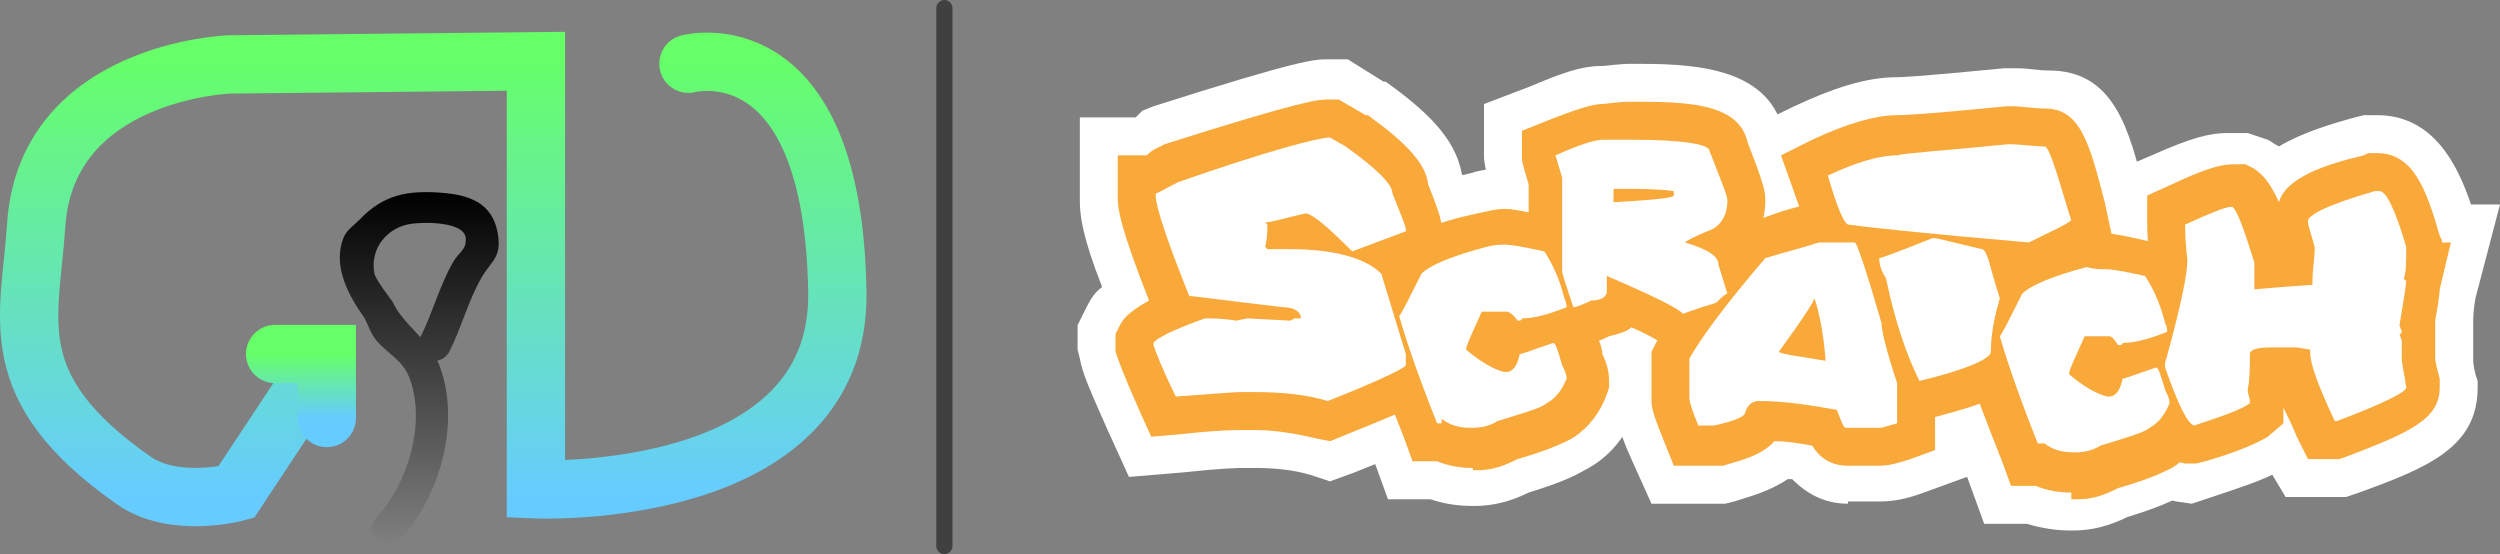<svg version="1.1" xmlns="http://www.w3.org/2000/svg" xmlns:xlink="http://www.w3.org/1999/xlink" width="385.934" height="85.534" viewBox="0,0,385.934,85.534"><rect x="0" y="0" width="385.934" height="85.534" fill="#808080" stroke="none"/><defs><linearGradient x1="134.566" y1="134.297" x2="134.566" y2="202.337" gradientUnits="userSpaceOnUse" id="color-1"><stop offset="0" stop-color="#66ff68"/><stop offset="1" stop-color="#66ccff"/></linearGradient><linearGradient x1="119.46" y1="180.256" x2="119.46" y2="190.13" gradientUnits="userSpaceOnUse" id="color-2"><stop offset="0" stop-color="#66ff68"/><stop offset="1" stop-color="#66ccff"/></linearGradient><linearGradient x1="137.72" y1="155.26" x2="137.72" y2="209.773" gradientUnits="userSpaceOnUse" id="color-3"><stop offset="0" stop-color="#000000"/><stop offset="1" stop-color="#000000" stop-opacity="0"/></linearGradient></defs><g transform="translate(-72.999,-125.603)"><g data-paper-data="{&quot;isPaintingLayer&quot;:true}" fill-rule="nonzero" stroke-linejoin="miter" stroke-miterlimit="10" stroke-dasharray="" stroke-dashoffset="0" style="mix-blend-mode: normal"><path d="M275.202,198.881c-2.413,-0.689 -5.171,-1.034 -8.273,-1.034h-2.068c-0.689,0 -2.758,0 -9.307,0.689l-8.273,0.689l-3.447,-7.584c-2.758,-6.205 -3.792,-8.618 -4.137,-10.686l-0.345,-1.379v-3.792l1.379,-2.758v0c0.689,-1.379 1.379,-2.413 2.413,-3.102c-3.102,-7.928 -3.447,-11.031 -3.447,-13.444v-12.754h8.618l1.034,-1.034l1.724,-0.689c22.751,-7.239 24.819,-7.239 26.888,-7.239h3.102l5.515,3.447h0.345c6.205,4.481 10.686,8.618 11.72,14.133c1.724,4.826 2.068,6.205 2.068,8.618v8.618l-1.379,0.689l2.413,8.273v3.447c0,8.618 -5.86,11.031 -19.649,16.546l-3.792,1.379z" fill="#ffffff" stroke="none" stroke-width="1" stroke-linecap="butt"/><path d="M300.366,203.707c-2.413,0 -4.481,-0.345 -6.55,-1.034h-6.55l-2.758,-7.584c-4.826,-12.41 -5.86,-16.546 -6.55,-18.614l-1.034,-5.171l2.758,-3.792c0.345,-0.689 1.034,-2.068 2.413,-5.171l1.034,-2.068l1.724,-1.379c3.102,-2.758 7.584,-4.826 15.167,-6.55c2.068,-0.689 3.792,-0.689 5.515,-0.689h0.345c1.724,0 4.137,0.345 8.618,1.379l4.481,1.034l2.413,4.137c1.724,3.102 3.447,6.55 4.481,10.341c0.345,1.379 0.689,3.102 0.689,4.481v8.273v0c0,1.034 0,2.068 0,2.758v2.068l-0.689,2.068c-2.068,5.86 -5.515,8.618 -8.273,9.997c-1.724,1.034 -4.137,2.068 -8.618,3.447c-2.758,1.379 -5.515,2.068 -8.273,2.068z" fill="#ffffff" stroke="none" stroke-width="1" stroke-linecap="butt"/><path d="M326.564,185.782l-1.724,-3.102c-0.345,0 -0.689,0.345 -1.034,0.345c-2.068,1.034 -4.137,1.724 -6.894,1.724h-8.273l-3.102,-7.584c-1.724,-5.171 -2.413,-7.239 -2.413,-9.652c0,-2.758 0,-6.894 0,-12.754c-0.689,-2.758 -1.034,-3.792 -1.034,-5.171v-7.928l7.239,-2.758c4.826,-2.068 7.928,-3.102 10.686,-3.102c1.034,0 2.758,-0.345 4.826,-0.345c8.273,0 21.027,0 23.44,10.341c2.413,5.86 3.102,8.273 3.102,10.686c0,2.413 -0.345,4.826 -1.379,6.894c0,0 0,0 0,0.345l6.205,18.959h-11.72l-2.758,1.034c-5.86,2.068 -6.894,2.413 -8.963,2.413h-6.205z" fill="#ffffff" stroke="none" stroke-width="1" stroke-linecap="butt"/><path d="M358.277,203.362c-3.447,0 -6.205,-1.379 -8.618,-3.792c-0.345,0 -0.345,0 -0.689,0c-3.102,2.068 -6.205,2.758 -8.273,3.447l-1.379,0.345h-11.376l-3.102,-6.894c-1.724,-3.792 -2.413,-6.205 -2.413,-8.963v-9.307l1.379,-2.758c2.068,-3.792 6.205,-9.307 12.754,-17.236l2.068,-2.413l3.102,-1.034c3.792,-1.379 6.894,-2.413 9.652,-3.102l1.379,-0.345h6.894c8.618,0 10.341,4.481 14.478,17.925v0v0.345c0.345,0.689 1.034,3.792 1.034,3.792v1.034c0.345,1.724 1.034,3.792 1.724,6.55l0.689,1.724v16.201l-7.584,2.758c-2.758,1.034 -4.826,1.379 -6.894,1.379h-4.826z" fill="#ffffff" stroke="none" stroke-width="1" stroke-linecap="butt"/><path d="M358.967,189.573c-2.413,-4.826 -4.481,-10.341 -5.86,-17.236c-0.345,-0.689 -0.345,-1.379 -0.689,-1.724l-1.034,-0.689c-3.447,-2.413 -4.481,-5.515 -7.239,-13.444l-3.447,-9.997l9.307,-4.481c5.86,-2.758 11.031,-4.481 15.857,-4.481c0.345,0 2.413,0 16.546,-1.379h1.034h1.034c1.724,0 3.102,0.345 4.826,0.345c9.997,0 12.41,8.963 14.823,18.959l1.724,8.618l-5.171,4.481c-1.379,1.379 -3.447,2.413 -7.239,4.137v1.034l-0.689,1.724c-0.345,0.689 -0.689,2.413 -0.689,4.826c0,10.686 -11.376,13.444 -19.993,15.512l-8.963,2.068z" fill="#ffffff" stroke="none" stroke-width="1" stroke-linecap="butt"/><path d="M392.749,207.499c-2.413,0 -4.481,-0.345 -6.894,-1.034h-6.55l-2.758,-7.584c-4.826,-12.41 -5.86,-16.546 -6.55,-18.614l-1.034,-5.171l2.758,-3.792c0.345,-0.689 1.034,-2.068 2.413,-5.171l1.034,-2.068l1.724,-1.379c3.102,-2.758 7.584,-4.826 15.167,-6.55c2.068,-0.689 3.792,-0.689 5.515,-0.689h0.345c1.724,0 4.137,0.345 8.618,1.379l4.481,1.034l2.413,4.137c1.724,3.102 3.447,6.55 4.481,10.341c0.345,1.379 0.689,3.102 0.689,4.481v8.273v0c0.345,1.034 0.345,2.068 0.345,2.758v2.068l-0.689,2.068c-2.068,5.86 -5.515,8.618 -8.273,9.997c-1.724,1.034 -4.137,2.068 -8.618,3.447c-2.758,1.379 -5.515,2.068 -8.273,2.068z" fill="#ffffff" stroke="none" stroke-width="1" stroke-linecap="butt"/><path d="M408.95,203.017c-7.928,-1.724 -10.686,-9.307 -13.099,-16.891l-0.689,-2.068v-4.137l0.345,-1.379c2.068,-7.928 2.758,-11.376 3.102,-12.41c0,-1.379 -0.345,-2.758 -0.345,-5.515l-0.345,-7.928l7.239,-3.102c6.205,-2.758 8.963,-3.447 11.72,-3.447h3.102l3.102,1.034c0.689,0.345 1.034,0.689 1.724,1.034c3.447,-2.068 7.928,-3.447 11.72,-4.481l1.379,-0.345h2.068c8.618,0 12.41,7.584 14.478,13.789h4.481l-3.792,14.478c0,0.345 -0.345,1.379 -0.345,3.792c0,0.689 0,1.034 0,1.724v3.792c0,0.345 0,1.034 0.345,2.413l0.345,1.034v1.034c0,9.307 -7.928,12.41 -18.27,16.201l-2.068,0.689h-9.307l-2.068,-3.447c-2.068,1.034 -5.171,2.068 -9.307,3.447l-3.102,1.034z" fill="#ffffff" stroke="none" stroke-width="1" stroke-linecap="butt"/><path d="M276.58,193.365c-3.102,-0.689 -6.205,-1.379 -9.997,-1.379h-1.724c-1.034,0 -3.792,0 -9.997,0.689l-4.137,0.345l-1.724,-3.792c-2.758,-6.205 -3.447,-8.273 -3.792,-9.307v-0.689v-2.068l0.689,-1.379c0.689,-1.379 2.068,-2.413 4.481,-3.792c-4.481,-11.376 -4.826,-14.133 -4.826,-15.857v-6.55h4.481c0.345,-0.345 0.689,-0.689 1.379,-1.034l0.689,-0.345l0.689,-0.345c21.717,-6.894 23.785,-6.894 25.164,-6.894h1.724l4.137,2.413h0.345c6.205,4.481 8.963,7.584 9.307,10.686c2.068,5.171 2.068,5.86 2.068,6.894v4.481l-3.447,1.379l3.792,12.754v2.413c0,4.826 -3.102,5.86 -15.857,11.031l-1.724,0.689z" fill="#f9a83a" stroke="none" stroke-width="1" stroke-linecap="butt"/><path d="M300.366,197.847c-2.068,0 -3.792,-0.345 -5.515,-1.034h-3.792l-1.379,-3.792c-4.826,-12.065 -5.86,-15.857 -6.205,-17.58l-0.345,-2.413l1.379,-2.068v0c0,0 0.689,-1.034 2.758,-5.515l0.345,-1.034l0.689,-0.689c2.413,-2.068 6.205,-3.792 12.754,-5.171c1.724,-0.345 2.758,-0.689 4.137,-0.689h0.345c1.034,0 2.758,0.345 7.239,1.379l2.413,0.689l1.379,2.068c1.724,2.413 2.758,5.515 3.792,8.618c0.345,1.034 0.689,2.068 0.689,3.102v3.447l-1.379,0.689c0.345,0.689 0.689,1.724 0.689,2.413c0.689,1.379 1.034,2.758 1.034,4.137v1.034l-0.345,1.034c-1.379,3.792 -3.792,5.86 -5.515,6.894c-1.379,0.689 -3.447,1.724 -8.273,3.102c-2.068,1.034 -3.792,1.724 -6.205,1.724h-0.689z" fill="#f9a83a" stroke="none" stroke-width="1" stroke-linecap="butt"/><path d="M330.011,179.922l-1.034,-1.724c-0.689,-0.345 -1.724,-1.034 -4.137,-2.068c-0.689,0.689 -2.068,1.034 -3.447,1.379c-2.068,1.034 -3.447,1.379 -4.826,1.379h-4.137l-1.379,-3.792c-1.724,-4.826 -2.068,-6.205 -2.068,-7.584c0,-2.758 0,-7.239 0,-13.444c-1.034,-3.447 -1.034,-3.447 -1.034,-4.481v-3.792l3.447,-1.379c5.171,-2.068 7.584,-2.758 8.963,-2.758c0.689,0 2.068,-0.345 4.481,-0.345c7.928,0 16.546,0 17.925,6.205c2.413,6.205 2.758,7.584 2.758,8.963c0,2.413 -0.689,4.826 -1.724,6.55c0.345,0.689 0.689,1.379 0.689,2.068l3.792,11.72h-5.86l-0.689,0.689l-1.379,0.345c-5.515,1.724 -6.205,2.068 -7.239,2.068z" fill="#f9a83a" stroke="none" stroke-width="1" stroke-linecap="butt"/><path d="M358.277,197.502c-2.758,0 -4.481,-1.379 -5.515,-3.102c-2.068,-0.345 -3.792,-0.689 -5.86,-0.689c-2.068,2.413 -5.86,3.102 -7.928,3.792h-0.689h-6.894l-1.379,-3.447c-1.379,-3.447 -2.068,-5.171 -2.068,-6.55v-7.584l0.689,-1.379c2.068,-3.447 5.86,-8.963 12.41,-16.546l1.034,-1.379l1.379,-0.689c3.447,-1.379 6.55,-2.413 8.963,-2.758h0.689h6.205c4.826,0 5.171,1.724 9.652,16.546l0.345,0.689v1.034v0c0,0 0.345,1.724 2.068,7.584l0.345,0.689v11.376l-3.792,1.379c-2.068,0.689 -3.447,1.034 -4.826,1.034z" fill="#f9a83a" stroke="none" stroke-width="1" stroke-linecap="butt"/><path d="M364.137,186.816c-2.413,-4.481 -4.137,-9.997 -5.515,-16.201c-0.689,-1.379 -1.034,-3.102 -1.034,-4.481h-1.379l-1.379,-1.034c-1.724,-1.379 -2.413,-2.758 -5.171,-10.686l-1.724,-4.826l4.826,-2.413c5.171,-2.413 9.652,-3.792 13.099,-3.792c0.345,0 3.102,0 16.891,-1.379h0.345h0.345c1.724,0 3.447,0.345 5.171,0.345c5.515,0 6.894,5.171 9.307,14.478l1.034,4.826l-2.413,2.068c-1.034,1.034 -2.758,2.068 -7.928,4.481l-1.379,0.689v0c0.345,1.724 0.345,2.068 0.345,2.758v1.034l-0.345,1.034c-0.689,1.724 -1.034,3.792 -1.034,6.55c0,5.86 -6.55,7.584 -15.512,9.997l-4.481,0.689z" fill="#f9a83a" stroke="none" stroke-width="1" stroke-linecap="butt"/><path d="M392.749,201.638c-2.068,0 -3.792,-0.345 -5.515,-1.034h-3.792l-1.379,-3.792c-4.826,-12.065 -5.86,-15.857 -6.205,-17.58l-0.345,-2.413l1.724,-2.068v0c0,0 0.689,-1.034 2.758,-5.515l0.345,-1.034l0.689,-0.689c2.413,-2.068 6.205,-3.792 12.754,-5.171c1.724,-0.345 2.758,-0.689 4.137,-0.689h0.345c1.034,0 2.758,0.345 7.239,1.379l2.413,0.689l1.379,2.068c1.724,2.413 2.758,5.515 3.792,8.618c0.345,1.034 0.689,2.068 0.689,3.102v4.137l-1.379,0.689c0.345,0.689 0.689,1.724 0.689,2.413c0.689,1.379 1.034,2.758 1.034,4.137v1.034l-0.345,1.034c-1.379,3.792 -3.792,5.86 -5.515,6.894c-1.379,0.689 -3.447,1.724 -8.273,3.102c-2.068,1.034 -3.792,1.724 -6.205,1.724h-1.034z" fill="#f9a83a" stroke="none" stroke-width="1" stroke-linecap="butt"/><path d="M410.329,197.157c-4.137,-0.689 -5.86,-4.481 -8.618,-13.099l-0.345,-1.034v-2.413l0.345,-0.689c2.413,-9.652 3.102,-13.099 3.102,-14.133c0,-1.034 -0.345,-2.758 -0.345,-5.86v-4.137l3.792,-1.724c5.86,-2.758 7.928,-3.102 9.652,-3.102h1.724l1.379,0.689c1.379,1.034 2.413,2.068 3.792,5.171c1.034,-3.792 7.239,-5.86 13.099,-7.239l0.689,-0.345h1.379c5.515,0 7.584,5.515 9.652,12.754l0.345,0.689v0.345h1.379l-1.724,7.239c0,0 0,1.034 -0.689,4.826c0,0.345 0,1.034 0,1.724v4.137c0,0 0,0.689 0.689,3.102v0.689v0.689c0,4.826 -4.481,6.894 -14.478,10.686l-1.034,0.345h-4.826l-1.724,-3.447c-0.689,-1.724 -1.379,-3.102 -2.068,-4.481v2.413l-2.413,2.068c-1.724,1.034 -4.826,2.413 -9.652,3.792l-1.379,0.345z" fill="#f9a83a" stroke="none" stroke-width="1" stroke-linecap="butt"/><path d="M278.304,146.829l2.413,1.379c4.826,3.447 7.239,5.86 7.239,7.239c1.379,3.447 2.068,5.171 2.068,5.515v0.345l-8.273,3.102c-3.792,-3.792 -6.205,-5.86 -7.239,-5.86c-3.102,0.689 -5.171,1.379 -6.205,1.379l0.345,0.345c0,0.689 0,2.068 -0.345,3.447l0.345,0.345h3.447c6.894,0 11.72,1.379 14.133,3.792l3.792,12.41v1.724c0,0.345 -4.137,2.413 -12.065,5.515c-3.447,-1.034 -7.239,-1.379 -11.376,-1.379h-1.724c-1.724,0 -5.171,0.345 -10.341,0.689c-2.068,-4.137 -3.102,-6.894 -3.447,-7.928v-0.345c0.345,-0.689 3.102,-2.068 7.928,-3.792c1.034,0 2.758,0 4.826,0.345l1.724,-0.345l6.55,0.345c0.345,0 0.689,-0.345 0.689,-0.345h1.034c0,-1.034 -1.034,-1.724 -2.758,-1.724c-8.963,-1.034 -13.789,-1.724 -14.478,-1.724c-3.447,-8.618 -5.171,-13.789 -5.171,-15.512v-0.345c0.345,0 1.379,-0.689 3.447,-1.724c13.789,-4.826 21.717,-6.894 23.44,-6.894z" fill="#ffffff" stroke="none" stroke-width="1" stroke-linecap="butt"/><path d="M305.192,163.375h0.345c0.689,0 2.758,0.345 5.86,1.034c1.379,2.068 2.413,4.481 3.102,7.239c0.345,0.689 0.345,1.379 0.345,1.379c-3.447,1.379 -5.515,1.724 -6.894,1.724c0,0.345 -0.345,0.345 -0.689,0.345v0c-0.689,-1.034 -1.379,-1.379 -1.724,-1.379h-1.379c-0.689,0 -1.379,0 -2.413,0c-1.379,3.102 -2.413,5.171 -2.413,5.86c2.413,2.068 4.481,3.102 5.86,3.447h0.345c1.034,0 1.724,-1.034 2.068,-2.758c0.345,0 2.068,-0.689 5.171,-1.724c0.345,0 0.689,1.034 1.379,3.447c0.345,0.689 0.689,1.379 0.689,2.068v0c-0.689,1.724 -1.724,3.102 -3.102,3.792c-0.689,0.689 -3.102,1.379 -7.584,2.758c-1.034,0.689 -2.413,1.034 -3.792,1.034h-0.345c-1.724,0 -3.102,-0.345 -4.481,-1.379v0.689h-0.689c-3.447,-8.618 -5.171,-14.133 -5.86,-16.546c0.345,-0.345 1.379,-2.413 3.447,-6.55c1.379,-1.379 4.826,-2.758 9.997,-4.137c1.379,-0.345 2.068,-0.345 2.758,-0.345z" fill="#ffffff" stroke="none" stroke-width="1" stroke-linecap="butt"/><path d="M324.84,147.174c7.928,0 12.065,0.689 12.065,1.724c1.724,4.481 2.758,6.894 2.758,7.584c0,2.413 -1.034,4.137 -3.102,4.826c-1.724,0.689 -3.102,1.379 -3.447,1.724c3.447,1.034 5.171,2.068 5.171,3.447l1.379,4.481c-0.345,0 -0.689,0.345 -1.724,1.379c-3.447,1.034 -5.171,1.724 -5.171,1.724c-0.345,-0.689 -4.481,-2.758 -11.72,-5.86v2.413c0,0.689 -0.689,1.379 -2.413,1.379c-1.379,0.689 -2.413,1.034 -2.758,1.034c-1.034,-3.102 -1.724,-5.171 -1.724,-5.515c0,-2.758 0,-7.584 0,-14.478c-0.689,-2.413 -1.034,-3.447 -1.034,-3.447c3.792,-1.724 6.205,-2.413 7.239,-2.413c1.034,0 2.413,0 4.481,0zM322.083,154.413v2.413c6.205,-0.345 9.307,-0.689 9.307,-1.034c0,-0.345 0,-0.345 0,-0.689v0c-2.413,-0.345 -5.171,-0.345 -8.273,-0.345h-1.034z" fill="#ffffff" stroke="none" stroke-width="1" stroke-linecap="butt"/><path d="M353.796,163.031h5.515c0.345,0 1.724,4.137 4.137,12.41c0,1.034 0.689,4.137 2.413,9.307v6.205c-1.379,0.345 -2.068,0.689 -2.758,0.689h-5.171c-0.345,0 -0.689,-1.034 -1.379,-2.758c-3.792,-0.689 -7.928,-1.379 -12.065,-1.379c-1.034,0 -1.724,0.689 -2.068,1.724c0,0.689 -1.724,1.379 -4.826,2.068h-2.413c-1.034,-2.413 -1.379,-3.792 -1.379,-4.137v-6.205c1.724,-3.102 5.515,-8.273 11.72,-15.512c3.447,-1.034 6.205,-1.724 8.273,-2.413zM353.107,171.648c0,0.345 -1.724,3.102 -5.515,8.273c0.345,0.345 3.102,0.689 7.239,1.379c-0.345,-4.481 -1.034,-7.584 -1.724,-9.652z" fill="#ffffff" stroke="none" stroke-width="1" stroke-linecap="butt"/><path d="M383.097,147.863c1.724,0 3.792,0.345 5.515,0.345c0.689,0 1.724,3.447 3.792,10.341l0.345,1.034c-0.689,0.689 -3.102,1.724 -6.55,3.447c-16.201,-1.379 -25.509,-2.413 -27.922,-2.758c-0.689,-0.345 -1.724,-2.758 -3.102,-7.584c4.481,-2.068 7.928,-3.102 10.686,-3.102c1.034,-0.345 6.894,-0.689 17.236,-1.724zM371.376,162.341c0.689,0 3.102,0.689 7.584,1.724c0.345,0 0.689,0.689 1.034,1.724c1.034,3.792 1.724,5.86 1.724,5.86c-0.689,2.413 -1.379,5.171 -1.379,8.273c0,1.034 -3.792,2.758 -11.031,4.481c-2.068,-4.137 -3.792,-9.307 -5.171,-15.857c-0.689,-1.034 -1.034,-2.068 -1.034,-3.102c0.345,0 3.102,-1.034 8.273,-3.102z" fill="#ffffff" stroke="none" stroke-width="1" stroke-linecap="butt"/><path d="M397.919,167.167h0.345c0.689,0 2.758,0.345 5.86,1.034c1.379,2.068 2.413,4.481 3.102,7.239c0.345,0.689 0.345,1.379 0.345,1.379c-3.447,1.379 -5.515,1.724 -6.894,1.724c0,0.345 -0.345,0.345 -0.689,0.345v0c-0.689,-1.034 -1.034,-1.379 -1.379,-1.379h-1.379c-0.689,0 -1.379,0 -2.413,0c-1.379,3.102 -2.413,5.171 -2.413,5.86c2.413,2.068 4.481,3.102 5.86,3.447h0.345c1.034,0 1.724,-1.034 2.068,-2.758c0.345,0 2.068,-0.689 5.171,-1.724c0.345,0 0.689,1.034 1.379,3.447c0.345,0.689 0.689,1.379 0.689,2.068v0c-0.689,1.724 -1.724,3.102 -3.102,3.792c-0.689,0.689 -3.102,1.379 -7.584,2.758c-1.034,0.689 -2.413,1.034 -3.792,1.034h-0.345c-1.724,0 -3.102,-0.345 -4.481,-1.379h-0.345h-0.689c-3.447,-8.618 -5.171,-14.133 -5.86,-16.546c0.345,-0.345 1.379,-2.413 3.447,-6.55c1.379,-1.379 4.826,-2.758 9.997,-4.137c1.034,0.345 2.068,0.345 2.758,0.345z" fill="#ffffff" stroke="none" stroke-width="1" stroke-linecap="butt"/><path d="M439.63,155.102h0.689c1.034,0 2.413,2.758 4.137,8.618c0,2.413 0,3.792 -0.345,4.826c0,0 0,0.345 0.345,0.345c0,0.689 -0.345,2.758 -1.034,6.894c0,0.345 0.345,0.689 0.345,1.034c0,0 0,0.345 -0.345,0.345l0.345,1.034v2.758c0,0.689 0.345,2.068 0.689,4.481c0,0.689 -3.447,2.413 -10.686,5.171h-0.345c-2.413,-5.171 -3.792,-8.618 -3.792,-10.686v-0.345l-2.068,-0.345h-3.792c-2.413,0 -3.447,0.345 -3.447,1.034c0,1.724 0,3.792 -0.345,5.515c0,0.689 0.345,1.034 0.345,2.068c-1.379,1.034 -4.481,2.068 -8.618,3.447c-1.034,-0.345 -2.413,-3.102 -4.481,-8.963v-0.689c2.413,-8.618 3.447,-13.789 3.447,-15.857c0,-0.345 -0.345,-2.068 -0.345,-5.515c3.792,-1.724 6.205,-2.758 7.239,-2.758c0.689,0.345 1.724,3.102 3.447,8.618v4.137c0.345,0 3.447,-0.345 8.963,-0.689v-0.345c0,-2.068 0.345,-3.792 0.345,-5.171v-0.345c-0.689,-2.413 -1.034,-3.447 -1.034,-3.792c-0.345,-1.034 3.102,-2.758 10.341,-4.826z" fill="#ffffff" stroke="none" stroke-width="1" stroke-linecap="butt"/><g fill="none" stroke-width="9" stroke-linecap="round"><path d="M122.308,182.155l-12.863,19.445c0,0 -9.551,2.558 -15.834,-1.849c-20.519,-14.389 -15.963,-24.922 -15.032,-39.309c1.546,-23.902 29.783,-24.891 29.783,-24.891l47.367,-0.488v66.08c0,0 47.032,2.001 46.533,-30.421c-0.635,-41.264 -22.987,-35.279 -22.987,-35.279" stroke="url(#color-1)"/><path d="M115.472,180.256h7.975v9.874" stroke="url(#color-2)"/></g><path d="M131.174,208.987c-1.768,-1.768 0,-3.536 0,-3.536l0.249,-0.239c4.528,-5.241 7.322,-14.129 4.874,-21.042c-1.076,-3.04 -3.408,-3.862 -5.23,-6.058c-0.818,-0.986 -1.191,-2.269 -1.787,-3.403c-2.432,-3.405 -5.049,-8.071 -3.206,-12.5c0.467,-1.122 1.602,-1.83 2.441,-2.71c3.694,-3.872 7.422,-4.526 12.579,-4.144c4.245,0.315 7.965,1.505 8.757,6.343c0.613,3.741 -0.981,4.068 -2.578,6.871c-2.009,3.525 -3.064,7.647 -4.88,11.285c0,0 -0.632,1.264 -1.896,1.416c0.179,0.364 0.34,0.745 0.482,1.146c3.054,8.673 -0.072,19.368 -5.76,26.05l-0.51,0.521c0,0 -1.768,1.768 -3.536,0zM137.902,177.659c0.012,-0.026 0.019,-0.041 0.019,-0.041c1.859,-3.71 2.933,-7.904 4.994,-11.501c0.956,-1.668 2.125,-1.91 1.979,-3.763c-0.214,-2.717 -7.282,-2.522 -9.1,-2.072c-3.596,0.889 -5.708,4.211 -4.977,7.626c0.186,0.867 2.674,4.119 2.747,4.222c1.034,2.208 2.753,3.787 4.338,5.529z" fill="url(#color-3)" stroke="none" stroke-width="0.5" stroke-linecap="butt"/><path d="M218.788,126.853v83.034" fill="none" stroke-opacity="0.502" stroke="#000000" stroke-width="2.5" stroke-linecap="round"/></g></g></svg><!--rotationCenter:167.00097532789522:54.39691763639851-->